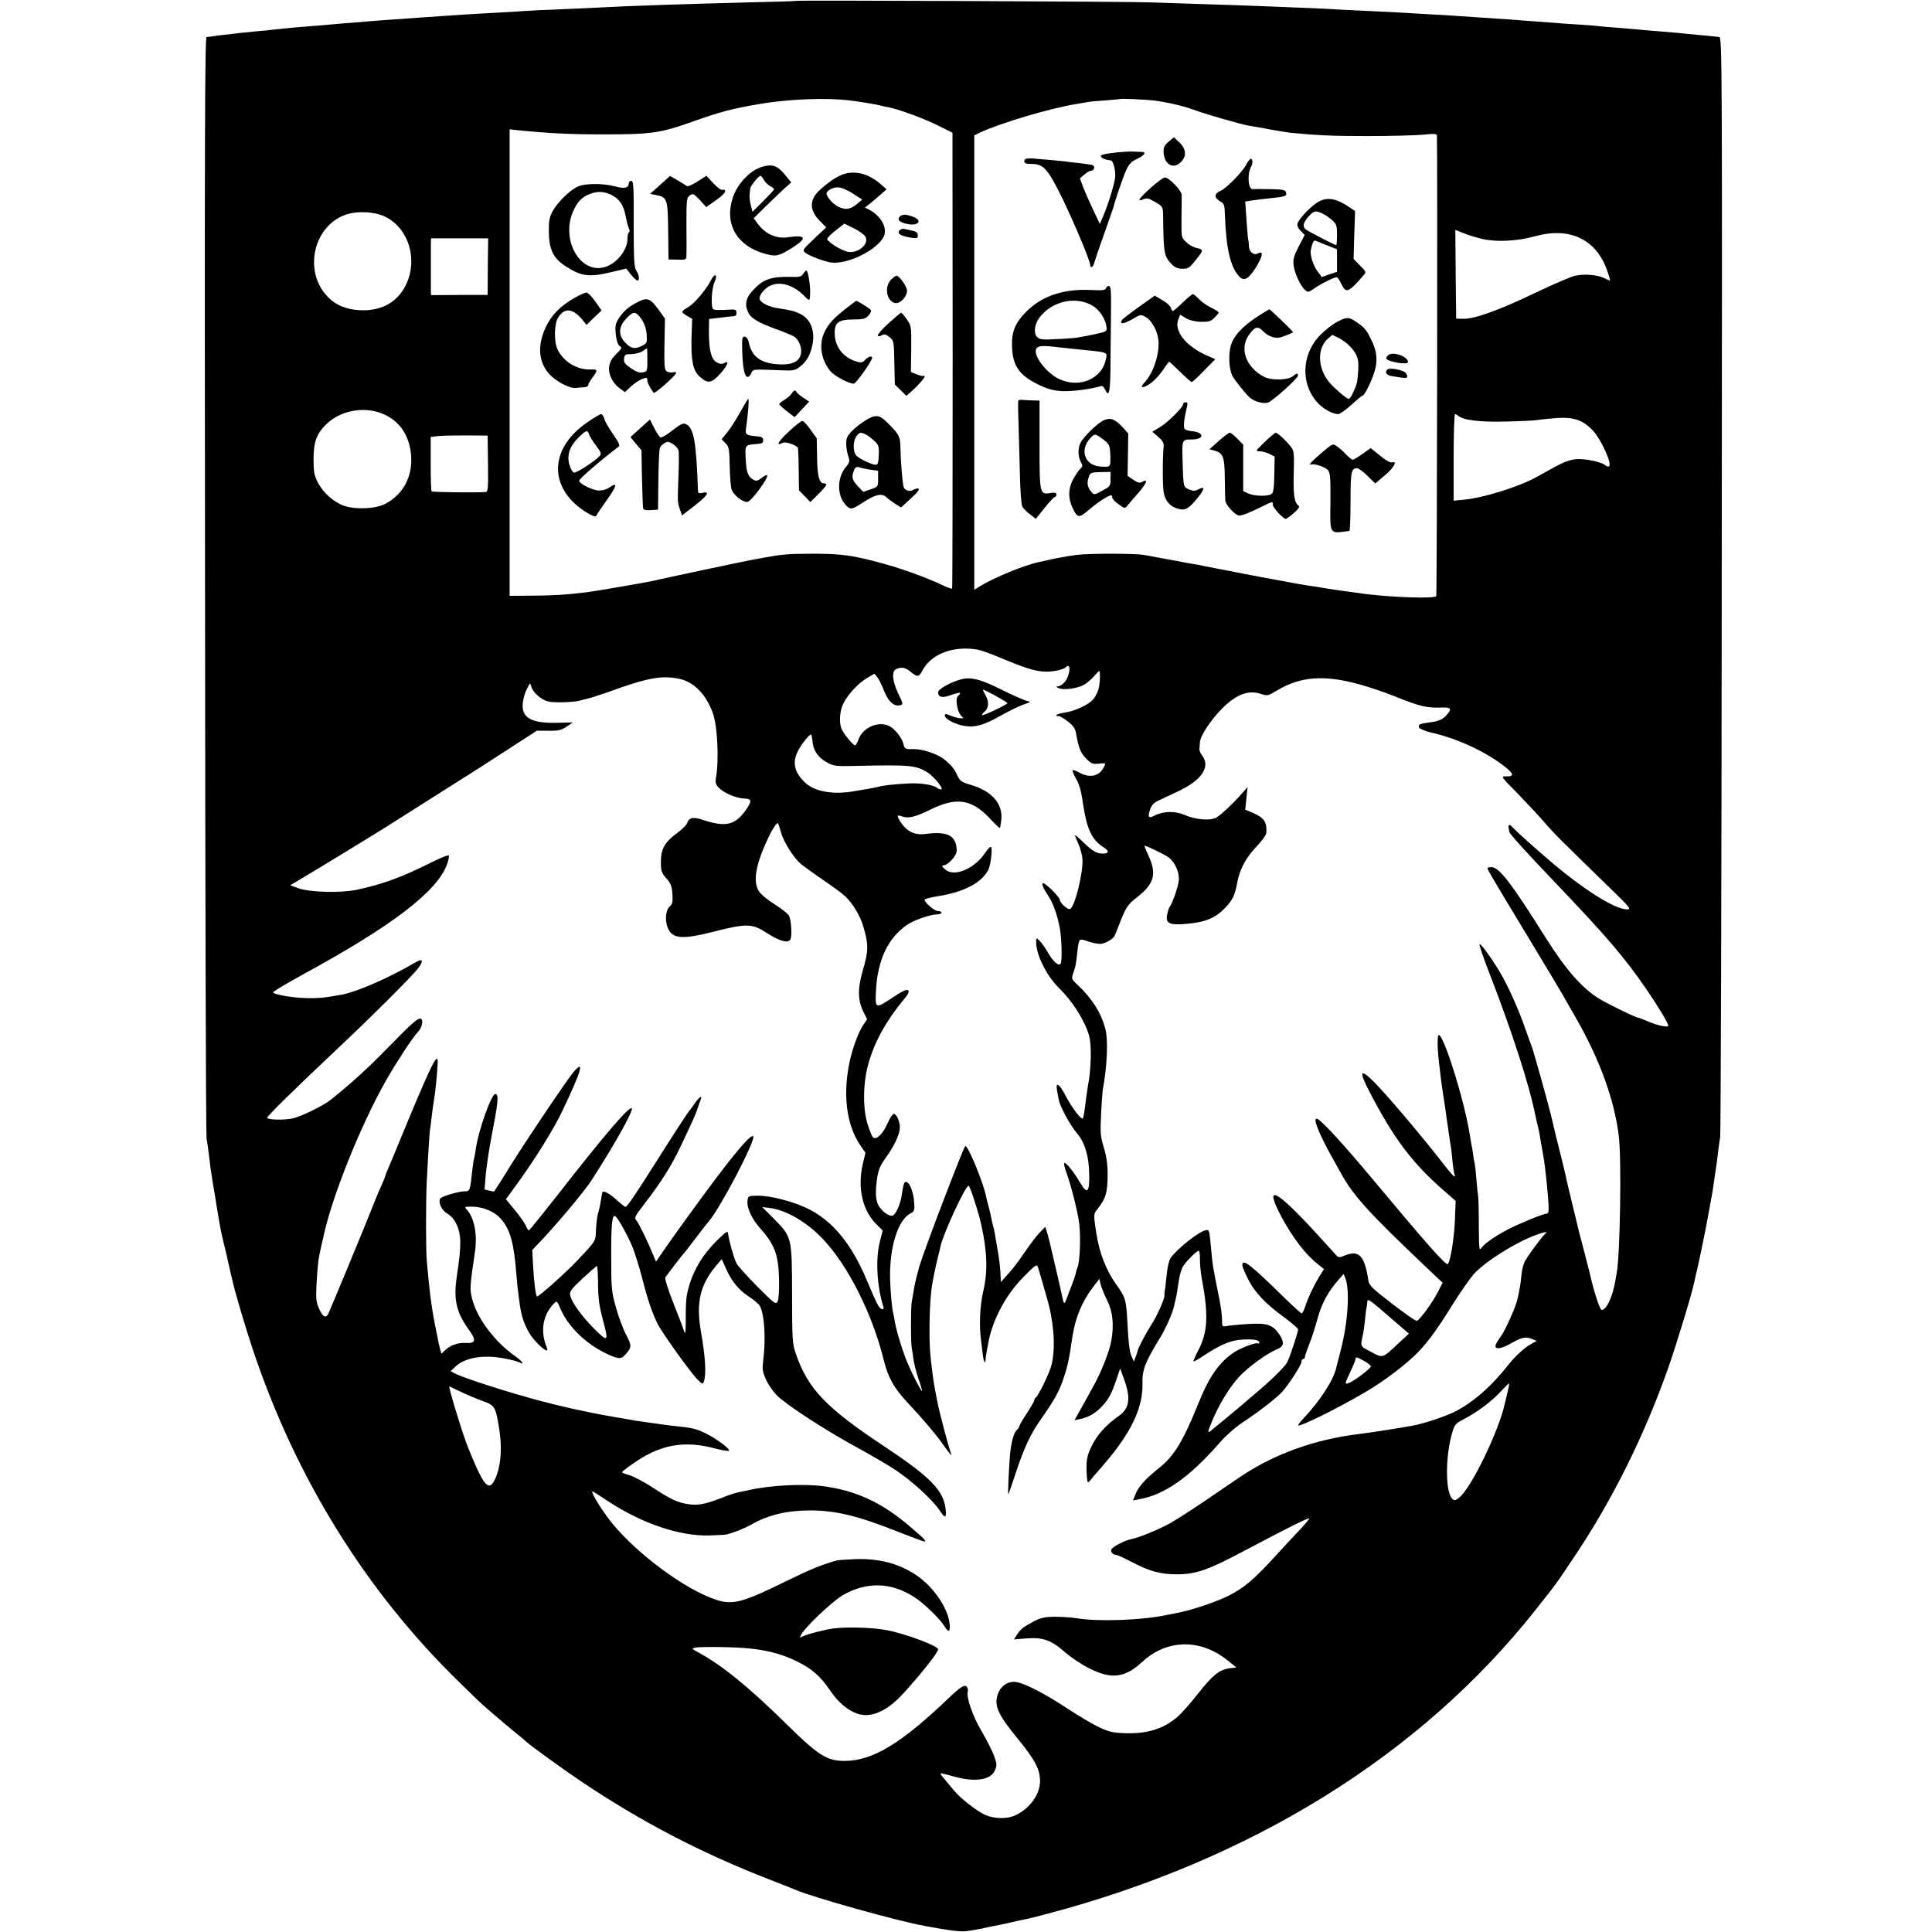 <?xml version="1.0" standalone="no"?>
<!DOCTYPE svg PUBLIC "-//W3C//DTD SVG 20010904//EN"
 "http://www.w3.org/TR/2001/REC-SVG-20010904/DTD/svg10.dtd">
<svg version="1.0" xmlns="http://www.w3.org/2000/svg"
 width="1143pt" height="1143pt" viewBox="0 0 1143 1143"
 preserveAspectRatio="xMidYMid meet">
<g transform="translate(0,1143) scale(0.1,-0.1)"
fill="#000000" stroke="none">
<path d="M4708 11425 c-2 -2 -127 -6 -278 -9 -379 -10 -719 -21 -895 -31 -33
-2 -132 -6 -220 -10 -88 -3 -182 -8 -210 -10 -27 -2 -102 -7 -165 -10 -63 -3
-142 -8 -175 -10 -33 -2 -100 -7 -150 -10 -49 -3 -115 -8 -145 -10 -30 -2 -93
-7 -140 -10 -47 -3 -107 -8 -135 -10 -27 -2 -81 -7 -120 -10 -38 -3 -92 -7
-120 -10 -27 -3 -81 -7 -120 -10 -66 -5 -136 -11 -215 -20 -19 -3 -64 -7 -100
-10 -36 -4 -81 -8 -100 -10 -19 -3 -62 -7 -95 -11 -33 -4 -67 -8 -75 -10 -8
-1 -21 -3 -28 -3 -10 -1 -12 -641 -9 -3243 1 -1784 5 -3256 9 -3273 3 -16 9
-57 13 -90 4 -33 9 -70 10 -83 3 -21 20 -130 31 -192 2 -14 8 -52 14 -85 13
-82 18 -104 29 -150 9 -34 33 -140 36 -155 1 -3 4 -18 8 -35 4 -16 9 -39 12
-50 12 -60 80 -288 120 -407 255 -764 672 -1435 1224 -1972 51 -50 101 -98
110 -107 27 -27 173 -152 226 -194 28 -22 52 -43 55 -46 16 -18 225 -169 340
-246 345 -230 679 -405 1068 -559 92 -36 176 -69 187 -74 107 -46 608 -186
770 -215 157 -29 214 -35 249 -29 23 3 52 8 66 11 14 2 32 6 40 8 8 2 30 7 47
10 18 3 63 12 100 21 38 9 79 18 93 20 14 3 68 16 120 30 1217 321 2216 942
2894 1799 127 160 123 155 235 323 220 329 405 700 548 1102 51 145 145 454
157 517 3 15 12 55 20 88 13 55 58 276 70 350 3 17 8 41 10 55 5 23 9 48 22
140 3 19 7 46 9 60 2 14 7 50 10 80 4 30 9 69 12 85 3 17 8 1487 9 3268 3
3047 2 3237 -14 3238 -9 1 -26 3 -37 4 -11 1 -54 6 -95 9 -41 4 -91 9 -110 11
-19 2 -72 6 -118 10 -45 3 -97 8 -115 10 -18 2 -70 6 -117 10 -47 3 -101 8
-120 10 -19 3 -75 7 -124 10 -49 3 -112 7 -140 10 -28 2 -89 7 -136 10 -47 3
-105 8 -130 10 -25 2 -92 6 -150 10 -58 4 -125 8 -150 10 -25 2 -99 7 -165 10
-66 4 -142 8 -170 10 -27 2 -117 6 -200 10 -82 4 -172 8 -200 10 -44 3 -148 8
-465 20 -41 2 -174 6 -295 10 -121 4 -269 9 -330 11 -124 5 -2092 13 -2097 9z
m317 -589 c62 -7 173 -26 187 -31 7 -2 26 -7 42 -9 56 -10 213 -67 296 -109
l85 -42 1 -1345 c0 -740 -1 -1348 -3 -1352 -2 -3 -29 6 -61 22 -81 39 -231 94
-337 123 -187 52 -258 62 -435 61 -138 0 -171 -3 -285 -24 -27 -5 -61 -11 -75
-14 -45 -8 -550 -115 -570 -121 -20 -6 -343 -62 -400 -69 -112 -14 -204 -20
-325 -20 l-130 -1 0 1380 0 1380 35 -4 c185 -19 315 -26 515 -26 290 0 341 7
540 78 151 54 233 76 390 102 167 29 396 38 530 21z m1797 0 c75 -9 181 -33
239 -55 67 -25 282 -87 329 -95 19 -3 46 -8 60 -10 106 -20 159 -28 180 -31
164 -16 251 -20 460 -20 135 0 282 4 328 8 66 7 82 6 83 -5 4 -78 1 -2717 -4
-2725 -9 -15 -246 -8 -412 12 -64 8 -248 34 -275 40 -14 2 -41 7 -60 9 -33 5
-87 14 -202 36 -83 15 -105 19 -238 45 -69 13 -136 27 -150 29 -14 3 -34 7
-45 9 -11 3 -40 8 -65 12 -25 4 -54 9 -65 12 -20 4 -134 25 -217 40 -54 9
-325 10 -399 0 -53 -7 -126 -20 -176 -32 -13 -3 -33 -7 -45 -10 -91 -19 -267
-92 -353 -145 l-31 -19 0 1344 0 1344 35 17 c116 55 422 146 571 169 25 4 54
9 65 11 11 3 58 7 105 10 47 4 86 7 87 8 4 4 148 -3 195 -8z m-4545 -687 c154
-75 205 -288 104 -440 -55 -81 -142 -120 -254 -114 -77 4 -139 29 -185 76
-152 151 -88 431 113 492 66 20 164 14 222 -14z m6494 -133 c84 -19 206 -13
314 17 204 56 360 -20 424 -206 11 -31 18 -57 15 -57 -3 0 -17 6 -32 14 -38
20 -118 27 -172 15 -25 -5 -129 -50 -232 -99 -211 -102 -365 -158 -430 -156
l-43 1 -3 262 -2 263 50 -20 c27 -11 77 -26 111 -34z m-5885 -163 l-1 -168
-167 0 -168 -1 -1 38 c0 21 0 76 0 123 0 47 0 105 0 130 l1 45 169 0 169 0 -2
-167z m-617 -873 c90 -40 143 -112 160 -217 21 -135 -35 -254 -150 -314 -56
-29 -171 -35 -242 -12 -61 21 -125 77 -157 139 -21 42 -25 63 -25 139 0 96 17
145 67 197 86 90 232 118 347 68z m6357 -9 c27 -26 126 -39 281 -35 87 2 172
6 188 9 17 3 68 8 115 12 98 6 149 -10 208 -68 54 -53 128 -219 98 -219 -7 0
-16 4 -21 9 -20 18 -112 37 -164 35 -40 -3 -72 -14 -130 -45 -42 -23 -94 -52
-116 -64 -102 -56 -309 -120 -422 -131 l-63 -6 0 256 c0 141 4 256 8 256 4 0
12 -4 18 -9z m-5739 -285 c2 -150 0 -166 -15 -167 -71 -4 -314 -1 -318 4 -4 3
-6 77 -6 164 l0 158 43 5 c24 3 100 4 169 4 l125 -1 2 -167z m2900 -1100 c17
-3 76 -24 130 -47 149 -62 201 -78 256 -82 47 -4 117 10 133 26 33 33 25 -54
-9 -90 -11 -13 -28 -23 -36 -23 -14 -1 -14 -2 0 -10 26 -15 116 -4 154 20 19
12 45 34 59 51 14 16 26 29 29 29 8 0 5 -77 -5 -110 -6 -19 -20 -46 -32 -59
-28 -32 -110 -69 -168 -77 -27 -4 -48 -11 -48 -16 0 -5 4 -7 9 -4 5 3 29 -10
54 -29 36 -27 48 -44 53 -73 14 -84 27 -117 60 -150 30 -30 39 -34 74 -30 45
4 44 5 28 -25 -26 -50 -82 -61 -142 -28 -19 11 -37 17 -40 14 -3 -3 6 -25 20
-50 18 -30 31 -74 40 -141 24 -159 52 -220 126 -267 32 -20 28 -35 -8 -35 -36
0 -62 15 -116 68 -27 26 -48 44 -48 40 0 -3 9 -26 20 -51 12 -26 22 -66 24
-89 5 -81 -46 -287 -74 -296 -14 -5 -60 37 -60 54 0 17 -90 105 -100 99 -9 -5
2 -30 33 -77 28 -41 55 -120 68 -195 11 -71 13 -188 4 -204 -11 -18 -45 12
-75 65 -17 29 -39 61 -50 71 -20 18 -20 17 -20 -11 1 -75 62 -198 135 -269 81
-80 151 -190 178 -281 16 -57 13 -198 -7 -300 -2 -12 -7 -45 -11 -75 -8 -70
-15 -113 -19 -116 -9 -10 -66 66 -100 131 -39 76 -63 91 -52 32 3 -17 8 -41
10 -54 9 -42 69 -152 107 -196 47 -54 72 -137 73 -248 1 -105 -12 -116 -55
-43 -39 67 -85 122 -93 114 -3 -3 3 -28 13 -56 28 -76 69 -240 76 -303 10 -86
3 -237 -12 -262 -2 -5 -6 -17 -8 -29 -2 -11 -15 -48 -28 -82 -13 -34 -27 -71
-31 -81 -8 -23 -13 -19 -20 14 -2 14 -19 86 -36 160 -40 172 -42 182 -57 234
l-9 28 -32 -33 c-19 -19 -58 -71 -88 -115 -30 -45 -74 -104 -99 -130 l-44 -49
-1 30 c-2 55 -9 114 -20 172 -5 32 -13 72 -15 88 -3 17 -8 38 -11 47 -3 10 -7
30 -10 45 -3 16 -10 46 -16 68 -6 22 -13 47 -14 56 -16 80 -105 299 -123 299
-8 0 -238 -600 -272 -712 -10 -35 -24 -90 -30 -123 -5 -33 -12 -71 -15 -85 -6
-32 -6 -248 0 -275 2 -11 7 -41 10 -66 3 -25 17 -78 30 -117 14 -40 23 -72 21
-72 -6 0 -54 92 -83 160 -29 64 -70 200 -78 250 -3 19 -7 41 -9 48 -7 20 -17
130 -19 202 -5 188 45 351 120 391 24 12 26 18 22 69 -4 57 -25 111 -45 117
-13 5 -19 -13 -28 -77 -7 -48 -29 -103 -49 -119 -19 -16 -75 24 -93 66 -10 26
-13 55 -10 98 9 96 16 117 57 175 45 62 77 126 83 168 6 34 -17 92 -35 92 -7
0 -24 -25 -37 -56 -28 -64 -68 -102 -87 -82 -7 7 -21 44 -33 83 -28 96 -25
248 9 360 37 127 104 247 204 368 29 34 37 50 29 58 -8 8 -32 -3 -88 -40 -108
-72 -109 -72 -102 47 10 175 72 304 184 381 40 27 137 61 175 61 15 0 28 5 28
10 0 6 -9 10 -21 10 -20 0 -79 50 -79 67 0 5 36 14 80 21 152 24 257 79 296
154 17 33 28 138 15 138 -5 0 -20 -17 -35 -39 -65 -94 -182 -141 -234 -95 -19
16 -22 23 -12 24 28 0 80 57 80 87 -1 89 -53 117 -185 99 -60 -8 -108 13 -142
64 -30 43 -29 52 3 40 37 -14 79 -4 170 41 152 75 243 61 350 -53 30 -33 57
-58 59 -56 3 2 6 24 9 49 9 95 -56 169 -182 206 -53 15 -63 23 -77 53 -20 44
-41 68 -85 102 -39 29 -128 58 -175 56 -49 -1 -53 1 -60 30 -9 37 -50 89 -83
106 -64 33 -158 -8 -183 -79 -7 -19 -16 -35 -20 -35 -12 0 -70 71 -81 99 -15
38 -10 108 12 150 28 55 87 118 137 148 l46 27 18 -22 c10 -12 28 -49 40 -81
24 -61 57 -91 92 -84 22 6 22 6 -10 72 -33 71 -39 127 -13 141 30 16 57 12 88
-15 39 -32 48 -32 68 6 52 101 186 151 331 125z m-1772 -171 c88 -18 159 -88
201 -200 29 -77 39 -284 19 -390 -4 -23 0 -37 16 -54 29 -31 102 -63 150 -65
49 -1 50 -16 5 -77 -60 -81 -117 -93 -246 -50 -59 20 -84 15 -95 -19 -3 -10
-29 -36 -56 -56 -76 -55 -99 -96 -99 -171 0 -56 3 -66 32 -99 26 -29 33 -47
36 -93 3 -47 1 -59 -17 -75 -25 -23 -29 -92 -6 -135 28 -55 89 -58 259 -15
202 52 235 51 320 -4 76 -49 127 -64 141 -41 13 19 6 121 -9 144 -8 12 -46 42
-83 65 -38 23 -80 57 -92 76 -39 56 -21 160 55 319 24 52 51 92 57 84 2 -2 10
-26 17 -52 16 -59 75 -152 121 -191 19 -15 79 -58 134 -96 55 -37 113 -80 129
-96 44 -44 85 -113 103 -174 32 -109 32 -142 -2 -259 -32 -110 -31 -181 4
-249 l21 -42 -25 -37 c-26 -40 -59 -128 -76 -203 -45 -199 -23 -382 60 -505
l31 -45 -16 -68 c-32 -137 -2 -273 80 -354 l38 -38 -17 -67 c-26 -103 -17
-261 21 -385 4 -13 1 -16 -11 -12 -16 7 -26 26 -91 179 -86 203 -194 336 -332
408 -87 46 -234 85 -311 83 -56 -1 -56 -1 -59 -34 -4 -38 27 -104 71 -154 90
-100 113 -159 116 -310 1 -64 -2 -115 -9 -128 -10 -19 -18 -13 -120 89 -59 60
-115 122 -123 137 -15 30 -44 132 -49 172 -3 21 -6 20 -49 -20 -109 -103 -172
-214 -196 -343 -4 -22 -7 -85 -6 -140 0 -79 -2 -94 -10 -70 -5 17 -34 92 -64
168 -30 75 -51 143 -47 150 8 12 104 138 114 147 3 3 30 39 62 80 31 41 67 88
81 104 70 81 281 486 263 504 -17 16 -151 -149 -385 -473 -28 -38 -57 -79 -65
-90 -8 -11 -40 -56 -70 -99 l-55 -80 -17 40 c-33 82 -86 190 -100 205 -13 14
-7 25 47 95 104 135 159 222 221 353 71 150 83 177 96 216 5 17 13 38 17 48
13 31 -9 18 -35 -21 -14 -20 -27 -39 -31 -42 -7 -7 -94 -140 -214 -330 -111
-175 -155 -240 -165 -240 -4 0 -26 18 -51 40 -40 37 -76 57 -84 48 -2 -1 -6
-23 -10 -48 -3 -25 -11 -60 -17 -78 -5 -19 -11 -63 -12 -98 -3 -70 2 -62 -116
-187 -60 -64 -221 -207 -232 -207 -8 0 -18 74 -24 179 l-5 96 38 40 c96 99
270 306 311 370 134 207 246 407 240 427 -8 23 -158 -151 -438 -510 -91 -116
-168 -211 -171 -211 -4 -1 -12 12 -18 28 -7 16 -36 57 -65 92 l-53 64 51 70
c114 155 231 342 287 461 111 233 130 303 59 218 -46 -56 -343 -500 -395 -591
-6 -10 -24 -38 -40 -63 -16 -25 -30 -46 -31 -48 -1 -2 -14 0 -29 4 l-28 7 6
81 c4 45 18 142 32 216 43 224 47 261 27 268 -23 7 -103 -218 -118 -331 -2
-16 -6 -36 -8 -46 -3 -9 -8 -38 -11 -66 -14 -132 -14 -133 -48 -133 -33 0
-135 -30 -142 -42 -14 -23 7 -69 40 -89 48 -28 77 -91 78 -166 0 -57 -3 -87
-22 -218 -18 -129 0 -203 75 -307 43 -59 38 -78 -19 -75 -47 3 -92 -13 -124
-43 l-21 -21 -8 27 c-4 15 -9 36 -11 47 -2 11 -10 52 -18 90 -12 60 -21 116
-30 185 -4 34 -16 148 -20 200 -6 69 -6 355 0 475 7 140 16 283 19 302 2 10 7
45 10 78 4 33 11 87 17 120 5 33 12 98 15 145 6 77 5 84 -9 70 -17 -16 -87
-174 -192 -430 -37 -91 -76 -184 -86 -207 -10 -24 -19 -45 -19 -48 0 -3 -9
-27 -21 -53 -12 -26 -25 -56 -29 -67 -39 -99 -123 -304 -190 -465 -45 -107
-87 -207 -93 -222 -16 -41 -35 -34 -59 19 -18 41 -20 59 -15 152 7 115 10 140
27 216 6 28 13 57 15 65 49 229 217 649 366 913 58 102 158 257 190 290 24 26
35 65 22 78 -14 14 -50 -17 -203 -174 -113 -116 -206 -201 -334 -304 -41 -33
-171 -97 -222 -109 -49 -11 -141 -10 -154 2 -5 6 157 165 400 394 212 199 461
447 495 493 33 45 26 59 -18 33 -155 -91 -344 -173 -433 -190 -103 -19 -138
-22 -209 -21 -82 2 -191 20 -199 34 -3 4 73 49 167 101 538 292 807 498 863
660 8 23 12 45 9 49 -2 5 -51 -15 -107 -43 -171 -86 -287 -128 -438 -160 -97
-20 -275 -15 -344 9 l-49 18 53 31 c91 54 473 287 510 311 19 12 154 98 300
190 274 173 288 182 480 307 l116 75 69 0 c59 -1 76 3 107 24 l37 25 -92 -2
c-155 -4 -214 30 -204 118 3 26 14 64 25 84 18 36 19 36 25 13 9 -35 59 -79
100 -89 36 -8 144 -5 182 4 11 3 38 10 60 15 22 6 99 31 170 57 184 65 265 78
360 59z m4025 -33 c58 -16 157 -49 220 -75 137 -55 182 -66 261 -63 63 2 70
-5 41 -40 -23 -29 -48 -41 -106 -48 -59 -8 -67 -12 -60 -31 3 -7 36 -21 72
-29 145 -33 303 -104 417 -188 71 -52 79 -74 25 -71 -32 1 -31 -1 72 -105 57
-59 127 -134 155 -167 49 -58 97 -106 383 -384 126 -122 133 -131 105 -131
-71 0 -261 120 -459 290 -80 68 -203 179 -215 193 -18 22 -30 22 -26 0 2 -10
4 -21 4 -24 2 -12 101 -122 261 -289 314 -329 420 -452 552 -645 68 -99 128
-199 128 -213 0 -13 -70 2 -129 29 -24 10 -47 19 -52 19 -12 0 -175 80 -224
109 -104 63 -199 171 -321 364 -206 328 -275 417 -321 417 -13 0 -23 -3 -23
-6 0 -9 38 -73 234 -397 103 -170 197 -328 210 -350 13 -23 49 -87 81 -142
140 -244 226 -483 252 -695 17 -135 8 -701 -12 -810 -3 -14 -6 -36 -9 -50 -15
-90 -52 -170 -80 -170 -11 0 -48 114 -71 219 -2 9 -18 70 -35 136 -18 66 -33
127 -35 135 -2 8 -17 74 -35 145 -17 72 -34 141 -36 155 -4 20 -42 174 -59
240 -2 8 -11 47 -20 85 -21 92 -114 424 -125 450 -5 11 -20 53 -34 93 -34 100
-91 231 -137 314 -49 88 -132 205 -136 191 -2 -5 24 -82 58 -169 137 -354 238
-666 275 -854 3 -14 9 -41 14 -60 5 -19 11 -53 14 -75 4 -22 11 -62 16 -90 12
-63 32 -259 32 -315 0 -21 -3 -30 -13 -30 -18 0 -171 -63 -229 -94 -78 -41
-137 -83 -155 -108 -14 -21 -15 -10 -16 132 0 85 -2 164 -4 174 -2 11 -7 54
-10 95 -3 42 -8 85 -10 96 -3 11 -7 36 -10 55 -2 19 -6 44 -9 55 -2 11 -7 40
-11 65 -32 203 -158 602 -184 586 -9 -6 -7 -89 4 -176 3 -25 8 -63 10 -85 6
-44 16 -111 20 -136 2 -9 6 -40 10 -69 4 -29 8 -60 10 -69 1 -9 6 -41 10 -71
5 -30 9 -62 11 -70 1 -8 5 -44 8 -79 4 -35 9 -68 12 -72 3 -5 2 -9 -3 -8 -4 0
-30 30 -58 66 -108 141 -331 406 -410 486 -90 91 -99 74 -29 -59 141 -271 250
-415 433 -575 l73 -64 -5 -125 c-5 -104 -27 -233 -41 -248 -11 -11 -118 110
-467 528 -85 102 -190 221 -233 265 -69 70 -80 77 -83 58 -4 -19 39 -115 94
-213 11 -19 35 -62 53 -95 77 -140 160 -232 515 -569 l90 -85 -29 -56 c-32
-62 -104 -161 -123 -169 -6 -3 -72 43 -147 101 -122 94 -136 108 -141 141 -22
143 -55 178 -137 145 -37 -15 -39 -15 -59 8 -11 12 -51 57 -89 98 -261 287
-338 328 -228 121 68 -126 142 -222 217 -281 l34 -27 -30 -48 c-34 -57 -65
-123 -82 -176 -7 -21 -16 -38 -20 -38 -5 0 -55 46 -113 103 -193 189 -238 223
-238 182 0 -9 15 -46 34 -83 39 -78 103 -145 217 -228 43 -32 79 -63 79 -69 0
-16 -50 -167 -65 -195 -15 -28 -96 -107 -195 -190 -36 -30 -67 -57 -70 -60 -6
-6 -167 -139 -192 -159 -14 -10 -12 2 11 57 42 102 103 202 163 268 52 56 164
138 226 163 39 16 41 41 10 88 -39 56 -71 67 -184 60 -55 -3 -111 -9 -126 -12
-27 -5 -28 -4 -28 37 0 24 -7 77 -15 118 -42 207 -41 205 -51 315 -10 101 -9
100 -30 97 -43 -8 -175 -114 -210 -167 -7 -11 -15 -45 -19 -75 -3 -30 -8 -74
-11 -97 -4 -24 -6 -45 -5 -48 3 -16 -47 -128 -79 -175 -31 -48 -80 -141 -80
-154 0 -3 -5 -17 -11 -33 l-11 -28 -15 35 c-10 23 -18 85 -22 180 -8 152 -10
161 -67 241 -59 81 -101 190 -118 304 -17 112 -17 112 6 141 50 62 61 99 61
209 0 56 -7 104 -22 155 -21 67 -22 88 -17 195 3 66 8 131 10 145 27 148 33
298 15 365 -25 94 -77 176 -162 257 -39 36 -39 37 -26 75 14 41 14 42 23 123
10 82 8 80 68 59 29 -10 64 -15 78 -12 30 7 66 30 74 46 3 7 21 50 39 97 31
76 41 90 93 131 102 79 119 138 70 244 -14 32 -26 59 -26 61 0 7 111 -46 142
-67 39 -28 67 -90 62 -139 -4 -38 -38 -135 -54 -155 -4 -5 -11 -26 -15 -47
-10 -50 14 -62 109 -54 115 9 176 34 234 95 45 47 58 74 71 146 16 84 51 150
116 218 30 31 56 67 57 80 4 64 -13 89 -81 119 l-44 18 7 67 7 67 -21 -24
c-53 -63 -138 -143 -164 -157 -38 -20 -125 -12 -188 16 -54 24 -126 23 -177
-4 -36 -18 -42 -11 -27 35 8 25 21 40 46 52 19 9 74 35 121 57 140 66 192 145
141 212 -10 13 -17 30 -16 37 1 6 2 25 3 41 1 36 67 136 134 202 84 83 155
109 229 83 36 -12 40 -11 95 22 137 82 276 93 483 36z m-3233 -339 c4 -52 33
-95 83 -122 42 -24 52 -25 185 -22 310 7 344 3 411 -38 39 -24 101 -101 82
-101 -8 0 -18 3 -22 7 -19 19 -97 32 -171 28 -86 -4 -161 -13 -184 -21 -8 -2
-30 -7 -50 -10 -20 -3 -54 -9 -76 -13 -134 -25 -246 -6 -305 52 -59 57 -73
114 -42 178 18 40 74 110 81 103 3 -2 6 -21 8 -41z m956 -2711 c22 -67 34
-109 42 -147 36 -160 39 -279 13 -390 -21 -86 -26 -207 -14 -295 4 -30 9 -70
11 -88 4 -38 15 -56 16 -26 0 10 2 26 4 34 1 8 5 31 9 50 23 143 103 296 210
404 69 71 80 78 86 61 7 -20 56 -190 66 -230 34 -140 38 -283 9 -370 -19 -55
-76 -168 -87 -173 -5 -2 -8 -8 -8 -14 0 -5 -20 -41 -45 -79 -25 -38 -45 -73
-45 -78 0 -5 -6 -14 -13 -20 -19 -15 -36 -77 -42 -152 -7 -88 -13 -229 -10
-229 2 0 20 51 40 113 54 164 91 242 154 332 80 113 107 162 135 246 22 66 32
111 51 244 16 106 56 203 117 284 l42 55 8 -34 c5 -19 22 -62 39 -95 32 -65
40 -142 24 -235 -10 -62 -59 -186 -107 -272 -22 -40 -56 -102 -76 -137 l-35
-63 34 7 c49 11 84 30 124 70 41 42 61 77 90 164 l22 65 20 -55 c45 -120 37
-182 -31 -228 -74 -52 -128 -113 -159 -179 -25 -54 -30 -76 -29 -135 1 -38 4
-72 7 -75 3 -3 12 4 21 17 9 12 23 29 33 39 9 9 45 52 80 94 134 166 193 301
190 433 -2 80 15 125 101 265 37 61 77 151 86 193 2 10 5 26 8 35 5 18 10 47
21 122 4 24 13 57 21 73 16 29 82 97 96 97 4 0 7 -21 7 -47 -1 -27 4 -76 10
-111 42 -225 37 -324 -22 -435 -16 -31 -28 -59 -26 -61 2 -3 31 14 64 36 96
64 160 90 228 93 69 3 97 -3 97 -18 0 -6 -3 -8 -6 -5 -8 9 -94 -22 -139 -50
-87 -55 -152 -145 -214 -302 -91 -225 -144 -314 -234 -385 -78 -62 -121 -109
-138 -152 l-16 -40 41 8 c147 27 293 130 466 327 36 43 96 96 139 125 97 64
198 142 235 181 39 42 116 161 116 180 0 9 5 16 10 16 6 0 10 5 10 12 0 6 12
41 26 77 15 36 37 106 50 154 24 87 61 155 123 226 l30 34 11 -27 c27 -73 14
-267 -30 -432 -11 -43 -23 -87 -25 -98 -17 -72 -95 -193 -192 -296 -18 -19
-33 -38 -33 -42 0 -16 241 103 401 198 115 68 242 165 311 237 61 64 116 140
203 281 44 70 100 150 123 177 51 57 172 140 289 198 74 37 166 66 137 44 -20
-16 -116 -147 -126 -172 -11 -29 -14 -44 -22 -120 -4 -30 -14 -80 -22 -110
-16 -55 -74 -181 -97 -211 -7 -8 -17 -25 -24 -37 -21 -38 18 -39 82 -3 66 38
92 44 129 28 l28 -11 -30 -16 c-38 -20 -98 -74 -137 -124 -101 -129 -210 -224
-320 -280 -53 -26 -186 -71 -245 -81 -74 -14 -268 -44 -320 -50 -259 -31 -502
-118 -702 -253 -40 -27 -136 -92 -213 -145 -77 -52 -169 -111 -205 -131 -66
-37 -185 -85 -228 -93 -40 -8 -110 -45 -117 -61 -6 -16 10 -33 32 -33 6 0 44
-18 85 -39 108 -57 170 -74 268 -75 117 0 186 24 420 149 248 131 361 187 366
182 2 -2 -20 -28 -48 -59 -29 -30 -91 -97 -138 -148 -140 -154 -195 -201 -292
-251 -66 -33 -208 -82 -288 -98 -30 -6 -66 -14 -80 -16 -147 -31 -402 -40
-530 -19 -30 5 -89 9 -130 9 -62 -1 -84 -6 -125 -28 -62 -33 -77 -45 -99 -79
l-17 -27 75 6 c97 7 146 -10 229 -84 34 -29 99 -73 145 -95 130 -65 209 -54
312 42 142 131 339 136 497 11 l58 -46 -42 -5 c-59 -9 -99 -40 -183 -147 -41
-52 -93 -112 -116 -133 -83 -76 -181 -108 -317 -104 -77 3 -97 8 -160 38 -40
19 -121 68 -182 108 -149 98 -269 158 -316 158 -45 0 -82 -30 -97 -77 -21 -65
3 -118 118 -258 103 -126 133 -183 133 -252 0 -79 -60 -163 -147 -203 -46 -22
-123 -21 -176 2 -48 21 -149 99 -185 144 -16 20 -42 50 -57 68 -15 17 -25 32
-23 34 2 2 32 -5 67 -15 130 -39 229 -26 254 33 13 30 12 39 -5 86 -10 29 -44
95 -74 146 -52 88 -93 205 -81 236 2 6 0 17 -5 25 -11 18 -38 2 -103 -60 -287
-275 -454 -376 -621 -377 -104 0 -157 33 -344 218 -221 217 -376 344 -516 421
-48 26 -48 26 -20 32 15 3 95 4 178 2 185 -3 306 -28 420 -84 89 -44 139 -88
196 -172 46 -68 98 -113 157 -136 80 -30 177 10 272 114 107 116 209 245 210
265 1 20 -190 92 -305 114 -79 15 -229 20 -312 10 -49 -6 -162 -35 -186 -48
-17 -9 -17 -7 -6 13 23 44 185 196 244 231 144 83 290 78 429 -14 54 -35 150
-129 174 -170 24 -40 35 -34 30 16 -10 96 -101 226 -206 293 -102 65 -213 93
-352 89 -52 -2 -102 -6 -110 -8 -97 -28 -150 -50 -298 -122 -256 -126 -316
-143 -414 -111 -181 59 -462 266 -614 450 -44 53 -106 148 -117 178 -8 21 -12
23 88 -43 204 -134 426 -209 601 -204 49 1 96 4 104 6 45 12 101 34 146 59
101 57 206 82 344 83 156 0 284 -31 530 -129 76 -30 144 -55 151 -55 8 0 -2
14 -21 31 -19 17 -46 40 -60 52 -168 146 -325 220 -525 245 -120 15 -316 4
-435 -24 -14 -3 -38 -8 -55 -11 -16 -3 -59 -16 -94 -30 -104 -42 -153 -51
-209 -42 -65 10 -105 29 -216 102 -50 32 -109 63 -133 70 -24 6 -43 14 -43 17
0 3 26 24 58 46 162 117 307 145 495 94 39 -10 75 -16 79 -13 13 7 -70 70
-137 103 -59 29 -80 33 -198 45 -32 4 -66 8 -75 10 -9 1 -42 6 -72 10 -30 4
-64 9 -75 11 -11 2 -60 11 -110 19 -203 35 -382 76 -583 135 -150 43 -332 104
-372 125 l-24 13 31 29 c56 52 166 70 288 46 39 -7 78 -18 88 -23 33 -19 17 7
-20 33 -124 85 -232 228 -261 347 -13 54 -12 72 18 275 15 102 -4 199 -47 247
-15 17 -14 18 8 19 77 4 153 -25 195 -75 53 -62 75 -142 89 -326 3 -41 8 -91
11 -110 3 -19 7 -49 9 -67 12 -95 47 -173 105 -231 44 -44 67 -54 55 -24 -38
91 -26 182 33 250 25 29 27 28 43 -10 42 -106 144 -210 264 -270 77 -39 99
-41 122 -15 41 45 42 55 7 121 -18 34 -45 106 -60 161 -26 92 -28 115 -28 295
-1 192 5 256 24 245 16 -10 74 -115 103 -185 14 -36 40 -119 57 -185 34 -132
59 -204 91 -268 29 -57 200 -295 237 -330 29 -28 30 -28 37 -8 14 44 8 145
-18 292 -30 171 -6 276 89 390 l34 40 25 -56 c33 -75 75 -126 134 -165 27 -17
56 -41 65 -54 27 -43 38 -188 22 -318 -7 -60 -6 -72 17 -122 14 -31 44 -73 66
-94 62 -59 279 -200 456 -297 88 -48 197 -111 242 -141 97 -64 220 -177 262
-240 33 -50 42 -47 35 11 -13 108 -91 187 -352 361 -357 236 -463 347 -535
559 -19 55 -21 84 -21 350 -1 339 0 336 -112 449 l-65 65 41 -5 c100 -12 221
-82 317 -183 150 -157 295 -445 362 -720 25 -101 61 -165 142 -251 96 -103
162 -181 204 -240 47 -67 61 -82 50 -55 -14 38 -65 230 -79 300 -23 116 -27
141 -41 270 -11 104 -6 332 9 420 2 11 7 38 11 60 4 22 14 67 22 100 8 33 17
67 18 75 18 78 151 364 166 355 4 -3 19 -40 32 -83z m-2225 -481 c0 -102 6
-147 34 -249 29 -109 23 -113 -56 -34 -75 76 -131 153 -142 196 -6 25 1 35 72
102 44 40 82 74 85 74 4 0 6 -40 7 -89z m4620 -158 c55 -47 85 -73 147 -127
l30 -26 -60 -56 c-98 -92 -93 -90 -164 -52 -67 36 -64 28 -46 110 2 9 6 43 10
75 3 32 7 67 10 78 2 11 4 26 4 33 1 19 9 15 69 -35z m-87 -315 c22 -12 39
-26 39 -32 0 -12 -99 -87 -130 -98 -26 -9 -26 -8 10 69 17 35 30 69 30 74 0
13 8 11 51 -13z m849 -179 c-6 -24 -13 -55 -16 -68 -35 -164 -200 -505 -271
-561 -24 -19 -28 -19 -42 -6 -39 40 -41 236 -3 378 17 61 19 64 74 93 80 42
165 106 218 164 25 27 46 48 48 46 1 -1 -2 -22 -8 -46z m-6190 -5 c36 -17 93
-41 127 -53 71 -26 76 -34 97 -169 16 -100 10 -200 -15 -268 -35 -92 -60 -84
-116 35 -19 42 -48 111 -64 154 -37 101 -109 339 -100 335 3 -2 35 -17 71 -34z"/>
<path d="M4508 10443 c-66 -19 -139 -93 -168 -170 -61 -162 16 -300 192 -346
62 -16 77 -12 161 41 85 55 74 74 -33 58 -68 -10 -135 21 -180 84 l-21 29 72
71 c40 39 90 87 111 106 l39 35 -36 44 c-46 56 -76 66 -137 48z m11 -77 c7
-13 24 -30 37 -37 13 -7 24 -15 24 -18 0 -4 -29 -35 -64 -70 l-64 -64 -10 39
c-6 21 -9 50 -7 64 1 14 3 30 4 37 1 14 50 73 60 73 4 0 13 -11 20 -24z"/>
<path d="M4983 10397 c-49 -18 -136 -85 -162 -124 -31 -48 -22 -97 28 -149
l39 -39 -72 -68 c-68 -64 -70 -68 -52 -82 24 -19 115 -53 152 -58 102 -13 284
79 315 160 18 49 -22 118 -90 153 l-24 12 29 23 c16 13 45 37 64 54 l35 31
-35 31 c-73 63 -153 83 -227 56z m80 -123 l38 -25 -30 -25 c-38 -32 -65 -37
-105 -20 -35 14 -76 60 -76 83 0 8 15 20 32 28 37 15 71 5 141 -41z m57 -244
c24 -45 -46 -103 -107 -89 -37 8 -114 56 -119 74 -2 6 21 29 49 51 l52 41 57
-28 c32 -16 62 -38 68 -49z"/>
<path d="M3905 10336 l-59 -53 35 -7 c66 -12 70 -23 72 -212 l2 -169 53 -1
c47 -2 52 0 53 20 1 11 1 94 0 183 0 152 1 163 20 177 19 13 23 10 59 -27 l38
-42 56 39 c31 21 56 45 56 53 0 9 -6 13 -14 10 -9 -4 -31 12 -56 39 l-41 44
-53 -34 c-30 -19 -58 -31 -62 -27 -5 4 -30 19 -55 34 l-45 26 -59 -53z"/>
<path d="M3720 10346 c0 -28 -24 -34 -80 -19 -71 19 -176 19 -220 0 -47 -20
-124 -96 -152 -149 -18 -34 -22 -59 -21 -120 1 -103 26 -155 96 -201 97 -63
141 -69 277 -36 l85 20 28 -36 c16 -19 33 -35 38 -35 14 0 11 33 -6 58 -13 18
-16 63 -16 277 1 219 -1 255 -14 255 -8 0 -15 -6 -15 -14z m-101 -70 c47 -25
70 -60 82 -122 6 -32 15 -67 20 -76 5 -10 5 -19 0 -23 -5 -2 -9 -20 -9 -39 0
-67 -66 -148 -137 -167 -144 -39 -257 162 -185 329 26 60 55 89 107 107 41 15
81 12 122 -9z"/>
<path d="M5321 10146 c-14 -17 1 -31 46 -41 69 -14 94 22 31 44 -41 15 -63 14
-77 -3z"/>
<path d="M5321 10066 c-15 -18 7 -32 68 -42 37 -6 41 -4 41 14 0 15 -9 22 -32
27 -18 4 -40 9 -49 11 -9 2 -22 -2 -28 -10z"/>
<path d="M4752 9810 c-10 -17 -22 -20 -80 -18 -112 2 -159 -15 -219 -81 -40
-44 -48 -79 -29 -124 16 -40 58 -65 186 -111 41 -15 82 -33 91 -39 23 -18 39
-52 39 -84 -1 -59 -48 -85 -140 -78 -101 7 -153 46 -170 129 -3 18 -13 32 -23
34 -16 3 -18 -5 -16 -85 3 -99 14 -153 32 -153 7 0 17 10 22 23 11 24 7 23
182 16 60 -3 77 0 100 17 41 31 62 64 76 119 24 92 -5 169 -73 200 -36 16 -53
20 -125 31 -52 7 -102 31 -110 52 -8 21 24 63 60 81 59 29 140 5 203 -60 33
-34 34 -33 35 26 1 40 -14 125 -22 125 -3 0 -12 -9 -19 -20z"/>
<path d="M4210 9779 c-31 -61 -96 -139 -137 -165 -47 -29 -47 -29 -6 -54 l28
-16 -4 -116 c-3 -131 9 -189 46 -224 50 -46 72 -43 125 16 45 51 55 81 20 61
-11 -6 -25 -4 -43 6 -32 19 -45 72 -45 182 l1 74 35 4 c19 2 46 5 60 7 14 2
35 4 47 5 16 1 21 7 20 22 -1 19 -6 20 -63 16 -35 -2 -68 -1 -74 3 -16 10 -10
127 8 163 8 16 11 32 6 37 -5 5 -16 -5 -24 -21z"/>
<path d="M5272 9776 c-42 -42 -27 -129 24 -139 30 -5 71 38 70 74 -1 25 -47
90 -63 88 -4 0 -18 -10 -31 -23z"/>
<path d="M3398 9667 c-82 -46 -137 -103 -169 -172 -50 -108 -44 -202 17 -274
40 -46 120 -89 160 -86 16 2 39 3 52 4 12 1 22 6 22 13 0 6 11 26 25 44 33 44
32 50 -12 48 -79 -2 -156 44 -193 115 -24 48 -22 156 3 194 38 58 85 53 141
-13 l26 -32 44 43 45 42 -37 53 c-20 29 -44 53 -52 53 -8 1 -41 -14 -72 -32z"/>
<path d="M3765 9639 c-50 -26 -80 -54 -107 -97 -17 -28 -20 -44 -15 -90 4 -35
12 -61 22 -68 15 -11 14 -14 -7 -36 -38 -37 -49 -55 -54 -87 -7 -41 18 -94 58
-125 l35 -26 36 34 c20 18 50 38 66 44 28 10 32 9 31 -13 -1 -9 30 -64 38 -69
9 -5 132 104 132 118 0 5 -8 6 -19 3 -10 -2 -26 0 -35 5 -15 9 -17 27 -15 161
l3 152 -37 52 c-52 71 -68 76 -132 42z m9 -71 c31 -32 49 -72 52 -118 3 -46 1
-51 -26 -65 -43 -22 -65 -19 -99 16 -44 44 -43 95 3 143 36 39 50 43 70 24z
m56 -267 c0 -67 -1 -69 -27 -74 -20 -4 -39 3 -71 25 -35 24 -43 35 -40 56 3
24 7 27 44 27 23 1 52 8 65 17 13 9 25 17 27 17 1 1 2 -30 2 -68z"/>
<path d="M5009 9608 c-75 -59 -105 -90 -129 -138 -37 -72 -25 -163 31 -234 22
-28 109 -76 140 -76 13 0 109 135 109 154 0 13 -26 5 -42 -13 -14 -16 -23 -18
-47 -11 -83 23 -134 90 -133 173 1 60 26 77 111 77 57 0 71 3 89 23 12 12 18
27 14 33 -6 9 -78 54 -86 54 -2 0 -28 -19 -57 -42z"/>
<path d="M5255 9516 c-38 -35 -66 -68 -62 -72 4 -5 16 -3 25 3 14 8 23 6 44
-11 26 -21 27 -24 29 -151 l3 -130 34 -33 34 -34 32 28 c41 37 76 77 76 87 0
5 -3 6 -8 3 -4 -2 -22 2 -40 10 l-33 13 2 136 c1 133 1 137 -26 175 -15 22
-30 40 -34 40 -3 0 -37 -29 -76 -64z"/>
<path d="M4683 9101 c-7 -11 -26 -27 -43 -37 -16 -10 -30 -21 -30 -25 0 -3 20
-22 45 -42 l46 -35 43 46 43 46 -36 24 c-20 13 -37 28 -39 33 -6 14 -16 10
-29 -10z"/>
<path d="M4380 8993 c-24 -43 -58 -97 -77 -120 l-34 -42 23 -23 c21 -21 23
-33 25 -133 1 -60 6 -123 11 -140 9 -31 63 -75 92 -75 11 0 41 32 74 77 56 78
60 103 10 64 -19 -15 -31 -18 -43 -11 -35 18 -45 42 -49 121 -5 87 -5 87 63
92 32 2 40 6 40 22 0 15 -8 21 -30 23 -72 6 -77 10 -71 50 11 77 19 172 13
172 -3 0 -24 -35 -47 -77z"/>
<path d="M3477 8933 c-235 -158 -234 -401 2 -540 30 -17 46 -22 49 -14 2 6 28
45 58 87 66 92 71 117 16 78 -13 -9 -38 -16 -57 -16 -35 0 -111 36 -119 57 -3
9 126 121 232 201 12 8 6 22 -31 75 -25 36 -49 77 -52 92 -4 15 -12 27 -19 27
-6 0 -42 -21 -79 -47z m8 -73 c4 -11 22 -41 41 -66 28 -36 33 -48 23 -60 -25
-30 -141 -105 -154 -100 -8 3 -19 23 -26 45 -17 57 1 111 53 162 46 45 54 47
63 19z"/>
<path d="M5119 8942 c-53 -34 -92 -70 -106 -97 -11 -22 -8 -73 7 -119 8 -24 6
-33 -15 -58 -53 -63 -55 -168 -2 -225 27 -30 36 -29 99 12 76 50 114 59 141
34 12 -11 37 -29 55 -41 l33 -20 47 43 c55 50 69 69 50 69 -7 0 -19 -4 -27 -9
-18 -12 -49 -2 -55 18 -7 21 -18 158 -19 236 -1 64 -9 78 -85 152 -41 40 -65
41 -123 5z m4 -83 c12 -6 35 -23 50 -38 25 -23 28 -32 26 -83 -2 -46 -6 -58
-18 -58 -23 1 -94 34 -114 54 -21 22 -22 84 -1 114 17 25 26 27 57 11z m27
-208 l45 -6 0 -47 c0 -47 0 -48 -44 -63 l-44 -15 -34 36 c-33 36 -37 54 -18
97 6 14 14 17 29 12 11 -4 41 -10 66 -14z"/>
<path d="M3787 8896 l-57 -52 32 -39 33 -39 3 -165 c2 -91 5 -172 7 -179 3 -9
19 -12 46 -10 l42 3 2 175 c1 96 5 182 9 190 3 9 15 21 27 28 16 11 25 10 49
-4 16 -10 31 -27 34 -38 3 -11 3 -77 0 -146 -6 -167 -6 -160 8 -202 l13 -37
78 60 c75 59 90 85 41 73 -20 -5 -24 -2 -25 17 -10 287 -24 365 -69 389 -17 9
-30 4 -80 -35 -33 -26 -66 -45 -72 -43 -6 2 -23 27 -37 55 l-26 51 -58 -52z"/>
<path d="M4667 8877 c-62 -57 -81 -90 -37 -67 15 8 66 -7 90 -27 2 -2 5 -60 5
-129 l2 -125 34 -35 33 -34 48 47 c50 51 57 63 33 63 -28 0 -40 43 -41 156
l-2 111 -37 51 c-20 29 -42 52 -48 52 -7 0 -43 -28 -80 -63z"/>
<path d="M6914 10592 c-25 -21 -31 -34 -30 -62 3 -74 59 -105 104 -57 33 34
29 77 -10 114 l-33 31 -31 -26z"/>
<path d="M6605 10528 c-86 -10 -102 -15 -88 -29 9 -9 27 -15 54 -18 16 -2 31
-64 26 -103 -6 -45 -43 -164 -73 -233 l-17 -40 -38 80 c-21 44 -48 105 -60
135 l-20 55 26 22 c14 13 32 23 39 23 21 0 27 28 8 34 -9 2 -44 7 -77 11 -33
3 -71 8 -85 10 -30 4 -179 17 -200 18 -32 0 -40 -4 -40 -18 0 -11 12 -15 44
-15 71 0 96 -30 186 -214 72 -150 160 -361 160 -385 0 -20 18 -11 23 12 3 12
28 87 57 167 28 80 54 152 56 160 12 48 58 182 76 222 17 37 30 52 65 68 41
19 57 39 31 41 -7 0 -29 1 -48 2 -19 2 -66 -1 -105 -5z"/>
<path d="M7374 10458 c-24 -46 -120 -144 -155 -158 -36 -16 -37 -40 -1 -61 25
-14 27 -21 29 -85 7 -192 32 -301 81 -356 30 -35 56 -22 101 48 43 69 48 104
12 84 -24 -12 -51 10 -52 43 0 12 -2 31 -5 42 -2 11 -6 66 -10 121 l-7 102 39
6 c22 3 66 9 99 12 105 11 111 13 102 39 -5 12 -25 15 -94 16 -48 1 -94 1
-101 0 -27 -4 -35 85 -11 131 12 22 11 48 -1 48 -5 0 -17 -14 -26 -32z"/>
<path d="M6808 10319 c-70 -63 -85 -87 -44 -68 20 9 31 7 70 -16 45 -26 46
-28 47 -78 3 -232 5 -244 55 -294 16 -16 35 -23 61 -23 34 0 42 6 80 55 45 57
45 58 -2 69 -16 4 -43 19 -58 34 -28 27 -28 28 -27 142 1 63 1 125 1 137 -1
26 -75 103 -99 103 -9 0 -47 -28 -84 -61z"/>
<path d="M7803 10238 c-43 -23 -119 -102 -127 -131 -3 -12 4 -28 19 -43 l24
-24 -35 -67 c-28 -54 -35 -76 -31 -109 4 -47 39 -123 67 -149 18 -16 21 -16
62 13 40 27 111 62 127 62 4 0 15 -16 24 -35 30 -63 42 -59 131 43 20 22 20
23 -18 61 l-38 39 4 142 5 141 -26 18 c-80 56 -134 67 -188 39z m24 -73 c17
-8 42 -26 57 -40 23 -21 26 -32 26 -85 0 -33 -2 -60 -5 -60 -9 0 -159 78 -179
92 -22 17 -17 42 19 81 30 31 40 33 82 12z m25 -187 l58 -23 0 -67 0 -66 -45
-15 -45 -16 -24 32 c-27 36 -47 98 -41 128 9 43 17 60 28 55 7 -3 38 -15 69
-28z"/>
<path d="M6544 9726 c-5 -13 -19 -15 -83 -12 -174 10 -309 -38 -405 -144 -50
-55 -69 -102 -69 -172 0 -128 38 -186 159 -245 56 -26 86 -34 140 -37 60 -2
170 12 224 29 11 4 20 -3 28 -20 24 -53 32 -13 32 178 1 106 2 246 3 311 1 88
-1 120 -11 124 -6 2 -15 -3 -18 -12z m-78 -106 c38 -24 71 -72 79 -117 5 -30
3 -33 -32 -42 -21 -5 -56 -13 -78 -17 -22 -4 -49 -9 -60 -11 -11 -2 -65 -7
-121 -9 -87 -5 -103 -3 -118 12 -22 21 -16 76 12 113 75 101 218 132 318 71z
m-106 -255 c202 -20 191 -17 183 -58 -23 -123 -167 -180 -289 -113 -58 31
-120 106 -126 151 -4 37 20 44 112 33 36 -4 90 -10 120 -13z"/>
<path d="M6997 9640 c-28 -27 -55 -50 -58 -50 -4 0 -9 8 -12 19 -2 10 -25 31
-50 45 l-45 27 -93 -66 c-52 -37 -97 -72 -101 -78 -16 -27 7 -25 58 3 53 31
54 31 84 13 36 -21 70 -86 74 -140 5 -82 -31 -190 -82 -245 -16 -17 -21 -28
-13 -28 28 0 80 43 117 95 20 30 39 55 41 55 2 0 31 -27 65 -60 33 -33 64 -60
68 -60 5 0 38 30 74 68 l66 67 -42 18 c-133 57 -208 152 -175 223 l9 22 34
-20 c22 -13 54 -21 89 -22 44 -1 58 3 79 23 14 14 26 28 26 32 0 4 -20 17 -45
29 -25 12 -57 35 -72 51 -16 16 -31 29 -36 29 -4 0 -31 -22 -60 -50z"/>
<path d="M7442 9559 c-93 -60 -148 -120 -162 -180 -13 -55 -8 -134 10 -171 15
-28 77 -106 104 -130 26 -24 83 -39 109 -29 29 11 175 142 176 159 1 16 -9 15
-29 -3 -27 -24 -126 -27 -170 -5 -109 56 -149 167 -91 249 36 50 53 54 84 21
26 -27 66 -43 97 -37 18 3 80 28 80 32 0 5 -135 135 -140 135 -3 0 -33 -19
-68 -41z"/>
<path d="M7909 9525 c-25 -13 -70 -48 -98 -77 -115 -117 -118 -299 -7 -410 33
-32 84 -58 113 -58 10 0 45 25 78 55 33 30 63 55 67 55 11 0 54 88 71 145 18
63 13 116 -18 180 -30 63 -41 76 -89 109 -47 32 -58 32 -117 1z m76 -142 c43
-46 54 -74 51 -138 -2 -33 -6 -70 -9 -82 -9 -34 -38 -93 -47 -93 -12 0 -81 58
-114 96 -71 83 -76 204 -9 261 l25 22 39 -19 c21 -11 50 -32 64 -47z"/>
<path d="M8212 9328 c-19 -19 -14 -26 26 -37 44 -13 92 -14 92 -3 0 34 -93 65
-118 40z"/>
<path d="M8208 9244 c-17 -17 -6 -33 25 -39 77 -13 87 -13 92 -6 2 5 -1 15 -8
24 -13 18 -97 34 -109 21z"/>
<path d="M6025 9060 c-3 -4 -2 -68 1 -141 2 -74 6 -209 8 -300 2 -92 8 -174
14 -186 6 -11 27 -32 46 -46 l34 -27 52 65 c28 36 56 65 61 65 5 0 9 6 9 14 0
11 -9 13 -36 9 -63 -10 -64 -4 -64 289 l0 258 -37 1 c-21 0 -48 2 -61 3 -13 2
-25 0 -27 -4z"/>
<path d="M7000 9040 c0 -19 -93 -111 -139 -138 l-44 -26 35 -30 c28 -25 35
-37 32 -61 -7 -74 -6 -234 1 -270 9 -50 38 -82 84 -95 43 -12 63 -1 115 63 44
54 47 73 8 53 -23 -12 -33 -12 -58 -1 -34 14 -33 10 -38 180 -3 114 -2 115 54
115 77 0 77 43 0 49 -19 2 -38 8 -42 14 -7 12 -3 59 9 107 11 46 11 50 -3 50
-8 0 -14 -5 -14 -10z"/>
<path d="M6533 8945 c-32 -14 -92 -68 -131 -119 -25 -33 -29 -88 -8 -128 13
-24 12 -28 -5 -44 -10 -9 -29 -39 -43 -65 -27 -54 -27 -108 0 -165 29 -61 37
-61 101 -6 51 43 111 82 128 82 3 0 5 -6 5 -13 0 -8 17 -26 37 -40 37 -26 38
-27 53 -8 8 10 36 43 63 73 51 60 62 87 26 68 -17 -9 -27 -7 -55 12 l-33 23 2
125 2 125 -30 34 c-46 50 -74 62 -112 46z m-13 -110 c45 -33 47 -38 49 -106 1
-63 2 -63 -59 -59 -90 5 -124 94 -63 164 28 32 31 32 73 1z m50 -239 c0 -41
-2 -44 -49 -69 -45 -25 -49 -26 -63 -9 -24 27 -29 53 -18 86 10 30 12 31 70
33 l60 1 0 -42z"/>
<path d="M7210 8821 l-55 -49 27 -7 c54 -14 63 -36 64 -164 1 -64 2 -124 3
-133 2 -25 60 -88 82 -88 20 0 65 18 141 56 57 28 58 29 58 8 0 -17 62 -84 77
-84 4 0 26 16 48 35 27 24 36 38 28 43 -25 16 -33 65 -29 193 3 120 2 132 -18
157 -27 35 -78 82 -89 82 -4 0 -34 -25 -65 -55 -55 -53 -56 -55 -29 -55 15 0
41 -7 58 -16 l30 -15 -2 -104 c-1 -79 -5 -108 -16 -117 -20 -16 -102 -14 -139
3 l-29 14 0 137 0 137 -34 35 c-19 20 -40 36 -45 36 -6 0 -36 -22 -66 -49z"/>
<path d="M7820 8752 c-62 -53 -82 -76 -63 -70 20 6 82 -14 98 -32 15 -17 17
-40 16 -189 -2 -199 -9 -188 112 -172 4 1 7 79 7 174 0 176 4 197 39 197 8 0
36 -20 61 -45 l46 -45 57 48 c52 43 78 89 42 76 -8 -3 -38 13 -70 40 l-56 45
-48 -34 c-27 -19 -53 -35 -58 -35 -5 0 -22 14 -39 31 -16 17 -40 39 -54 48
-25 18 -25 18 -90 -37z"/>
<path d="M5695 7413 c-61 -13 -145 -59 -145 -79 0 -30 28 -35 79 -15 28 10 51
15 51 11 0 -5 -4 -12 -10 -15 -23 -14 -6 -107 24 -127 20 -14 -31 -8 -68 7
-32 14 -36 14 -36 0 0 -20 71 -55 124 -61 59 -8 110 8 208 63 46 26 105 55
131 64 47 16 48 17 20 23 -15 4 -82 33 -148 66 -116 58 -175 75 -230 63z m196
-100 c38 -21 69 -40 69 -43 0 -8 -150 -79 -150 -71 0 5 6 14 14 20 26 21 28
61 7 97 -11 19 -18 34 -14 34 3 0 37 -17 74 -37z"/>
</g>
</svg>
